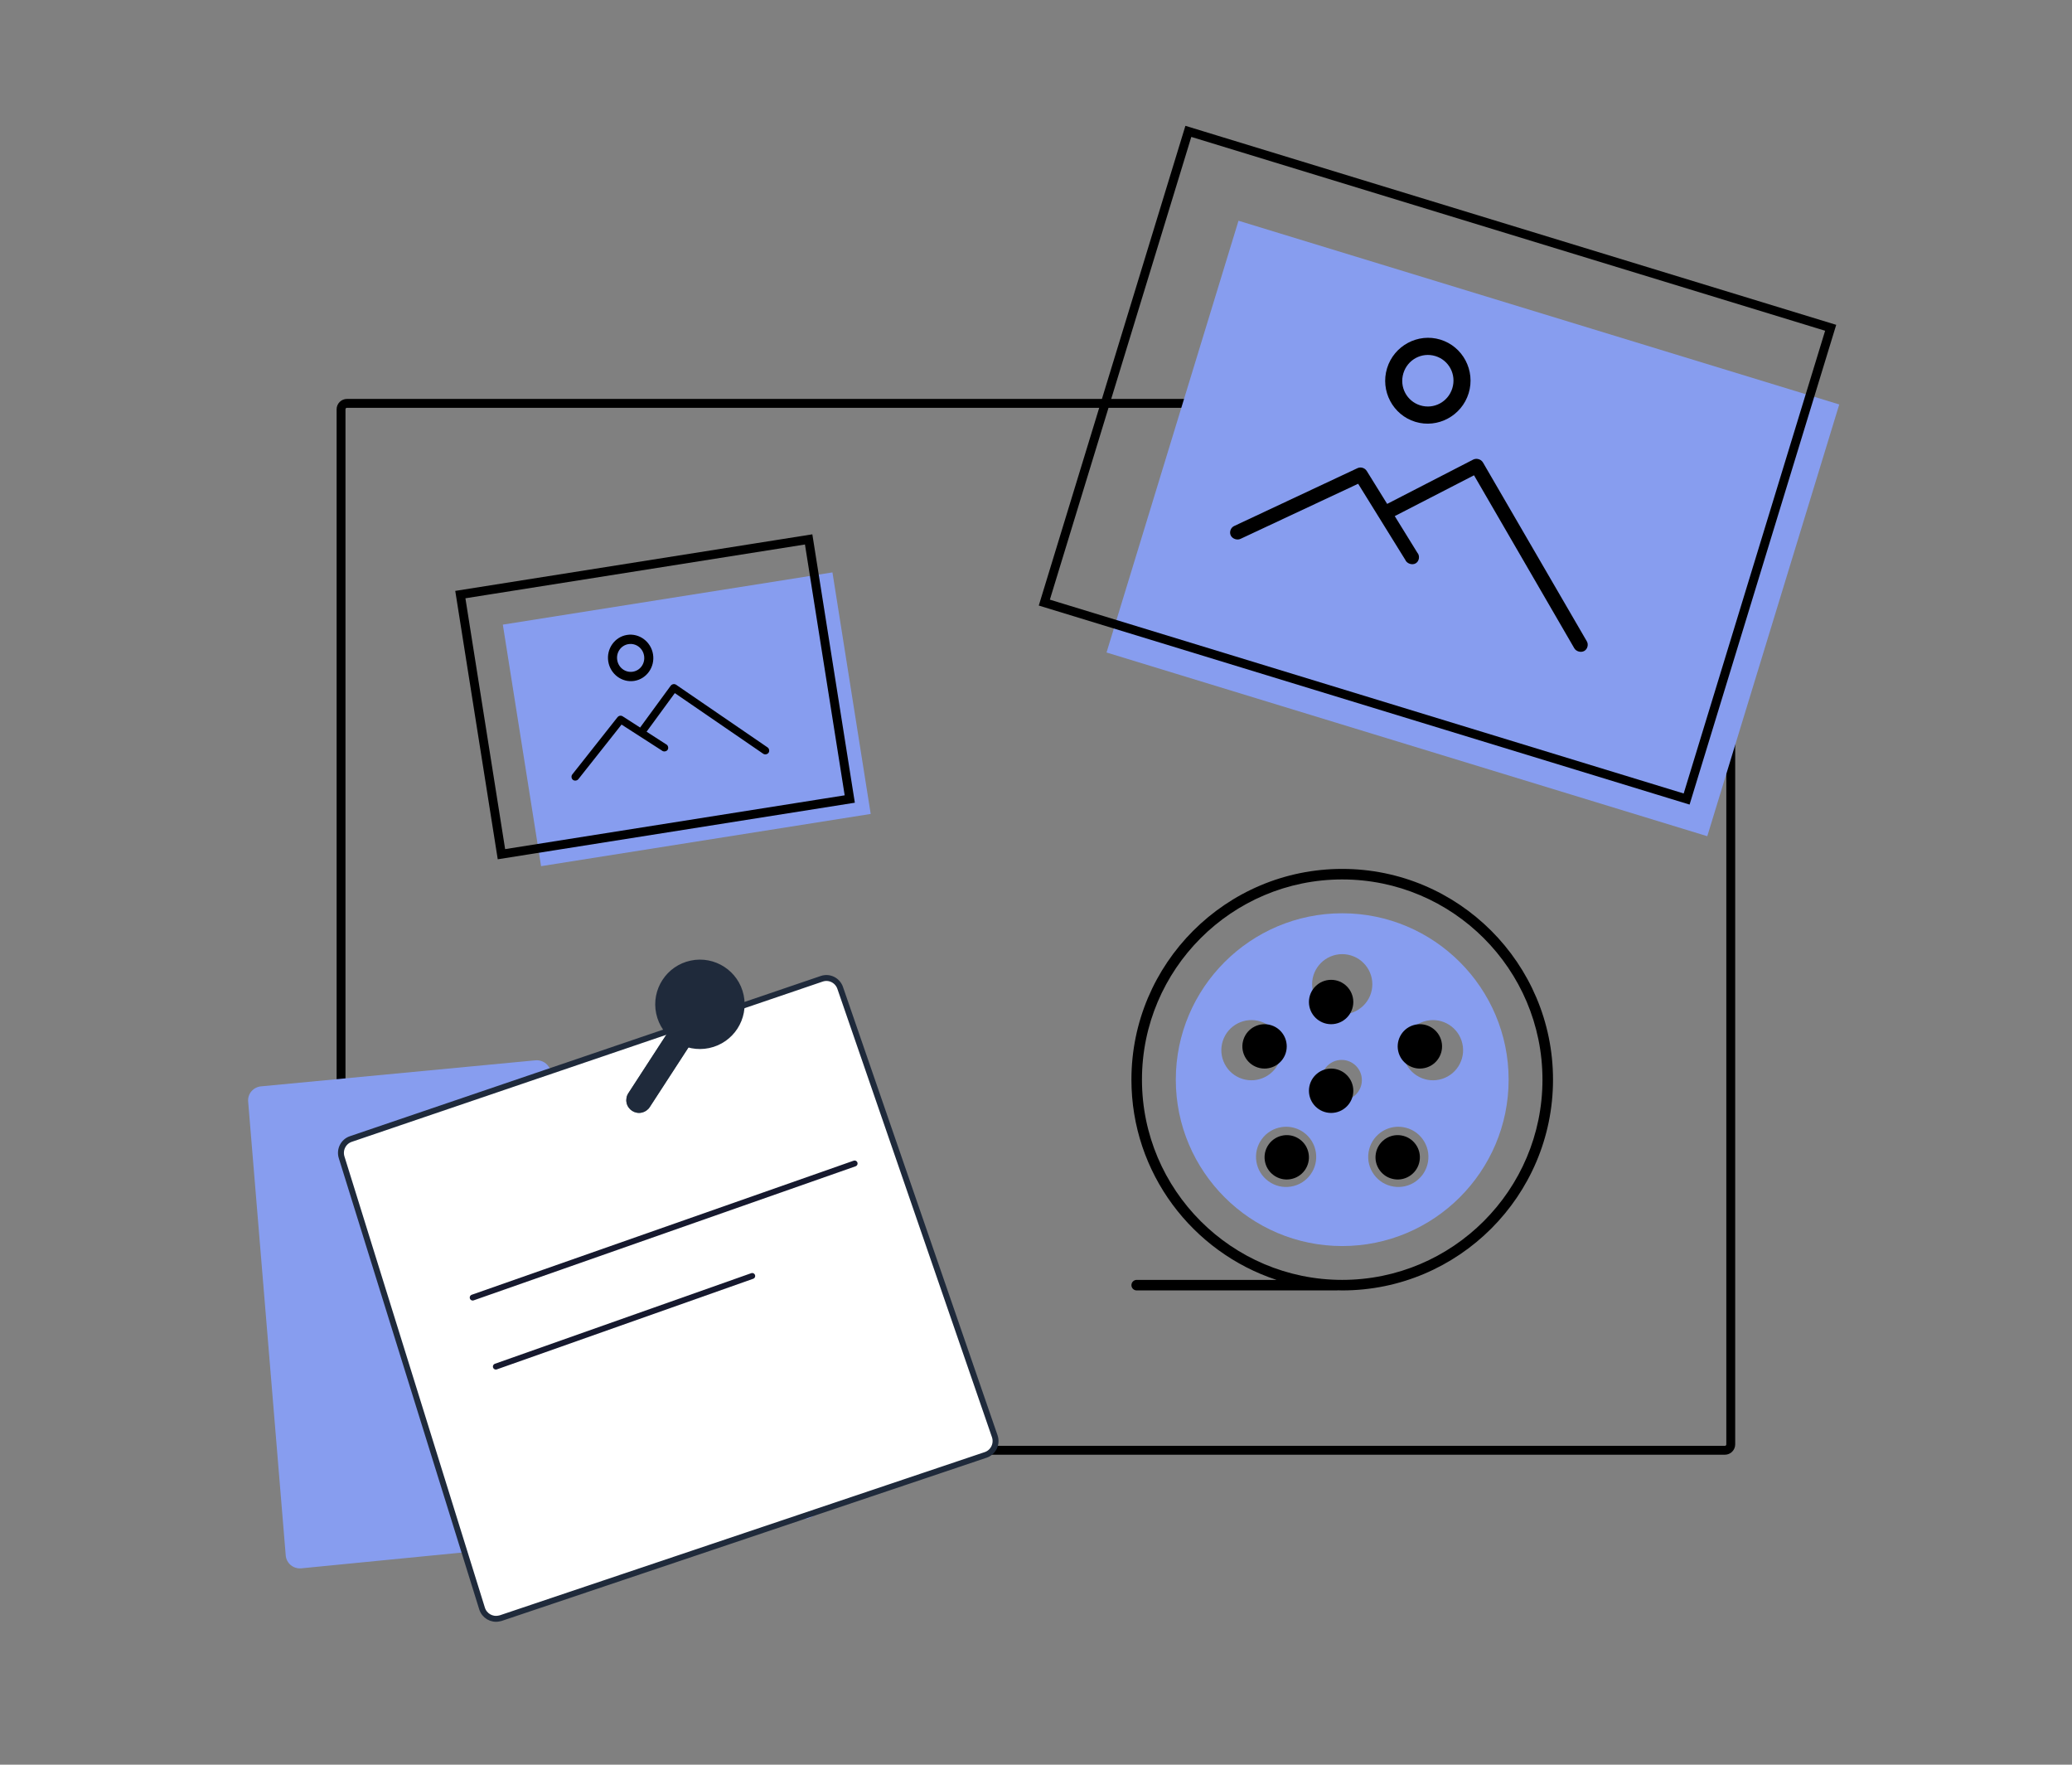 <?xml version="1.0" encoding="UTF-8"?>
<svg width="350px" height="298px" viewBox="0 0 350 298" version="1.1" xmlns="http://www.w3.org/2000/svg" xmlns:xlink="http://www.w3.org/1999/xlink">
    <rect x="0" y="0" width="350" height="298" fill="#808080" stroke="none"/>
    <g id="illustrations/light/moodboard" stroke="none" stroke-width="1" fill="none" fill-rule="evenodd">
        <g id="Illustrations/100px/add_title" transform="translate(30.773, 21.247)">
            <g id="presentation-deck" transform="translate(26.837, 0)">
                <path d="M29.977,17.895 L204.772,17.895 C205.324,17.895 205.772,18.342 205.772,18.895 L205.772,251.643 C205.772,252.195 205.324,252.643 204.772,252.643 L29.977,252.643 C29.425,252.643 28.977,252.195 28.977,251.643 L28.977,18.895 C28.977,18.342 29.425,17.895 29.977,17.895 Z" id="board" stroke="#000000" stroke-width="1.5" transform="translate(117.374, 135.269) rotate(90) translate(-117.374, -135.269) "></path>
                <g id="Group-2" transform="translate(186.706, 59.983) rotate(17) translate(-186.706, -59.983) translate(127.016, 15.508)">
                    <g id="Group">
                        <rect id="Rectangle" fill="#879DEF" x="13.264" y="12.707" width="106.114" height="76.243"></rect>
                        <rect id="Rectangle" stroke="#000000" stroke-width="1.5" x="0.75" y="0.75" width="113.457" height="83.215"></rect>
                    </g>
                    <g id="Group" transform="translate(26.529, 21.179)" fill="#000000" fill-rule="nonzero">
                        <g id="Group-3" transform="translate(0.06, 0.141)">
                            <path d="M25.163,0.616 C29.128,0.616 32.369,3.879 32.369,7.873 C32.369,11.866 29.128,15.129 25.163,15.129 C21.197,15.129 17.956,11.866 17.956,7.873 C17.956,3.879 21.197,0.616 25.163,0.616 Z M25.163,3.519 C22.762,3.519 20.839,5.455 20.839,7.873 C20.839,10.29 22.762,12.226 25.163,12.226 C27.563,12.226 29.486,10.29 29.486,7.873 C29.486,5.455 27.563,3.519 25.163,3.519 Z" id="Path-2"></path>
                            <path d="M37.096,18.043 C36.825,18.071 36.565,18.191 36.371,18.377 L24.669,29.775 L19.752,25.468 C19.488,25.234 19.114,25.122 18.761,25.171 C18.521,25.204 18.292,25.309 18.113,25.468 L1.036,40.912 C0.562,41.339 0.532,42.148 0.973,42.607 C1.414,43.065 2.245,43.089 2.713,42.657 L18.989,27.955 L30.349,37.905 C30.788,38.448 31.744,38.478 32.217,37.962 C32.69,37.447 32.553,36.524 31.95,36.16 L26.499,31.371 L37.286,20.864 L62.025,43.845 C62.493,44.277 63.324,44.253 63.765,43.795 C64.206,43.336 64.176,42.527 63.702,42.1 L38.087,18.34 C37.822,18.106 37.449,17.994 37.096,18.043 Z" id="Path"></path>
                        </g>
                    </g>
                </g>
                <g id="Group-2" transform="translate(54.379, 97.372) rotate(-9) translate(-54.379, -97.372) translate(22.669, 73.282)">
                    <g id="Group" transform="translate(0, 0)">
                        <rect id="Rectangle" fill="#879DEF" x="7.047" y="6.883" width="56.373" height="41.299"></rect>
                        <rect id="Rectangle" stroke="#000000" stroke-width="1.5" x="0.75" y="0.75" width="59.571" height="44.387"></rect>
                    </g>
                    <g id="Group" transform="translate(14.093, 11.472)" fill="#000000" fill-rule="nonzero">
                        <g id="Group-3" transform="translate(0.032, 0.076)">
                            <path d="M13.368,0.334 C15.474,0.334 17.196,2.101 17.196,4.264 C17.196,6.427 15.474,8.195 13.368,8.195 C11.261,8.195 9.539,6.427 9.539,4.264 C9.539,2.101 11.261,0.334 13.368,0.334 Z M13.368,1.906 C12.092,1.906 11.071,2.955 11.071,4.264 C11.071,5.574 12.092,6.623 13.368,6.623 C14.643,6.623 15.665,5.574 15.665,4.264 C15.665,2.955 14.643,1.906 13.368,1.906 Z" id="Path-2"></path>
                            <path d="M19.707,9.773 C19.563,9.789 19.425,9.853 19.322,9.954 L13.105,16.128 L10.493,13.795 C10.353,13.668 10.154,13.608 9.967,13.634 C9.839,13.652 9.718,13.709 9.622,13.795 L0.55,22.161 C0.299,22.392 0.283,22.83 0.517,23.079 C0.751,23.327 1.193,23.34 1.441,23.106 L10.088,15.143 L16.123,20.532 C16.356,20.826 16.864,20.842 17.115,20.563 C17.367,20.284 17.294,19.784 16.973,19.587 L14.077,16.993 L19.808,11.301 L32.951,23.75 C33.199,23.984 33.641,23.971 33.875,23.722 C34.109,23.474 34.093,23.035 33.842,22.804 L20.234,9.934 C20.093,9.807 19.895,9.747 19.707,9.773 Z" id="Path"></path>
                        </g>
                    </g>
                </g>
            </g>
            <g id="Group" transform="translate(160.346, 125.487)" fill-rule="nonzero">
                <path d="M35.607,7.493 C51.107,7.493 63.717,20.098 63.717,35.592 C63.717,51.085 51.107,63.69 35.607,63.69 C20.107,63.69 7.496,51.085 7.496,35.592 C7.496,20.098 20.107,7.493 35.607,7.493 Z M26.142,43.544 C25.875,43.544 25.605,43.564 25.336,43.608 C23.994,43.82 22.816,44.542 22.017,45.641 C21.218,46.739 20.896,48.082 21.108,49.423 C21.321,50.765 22.043,51.943 23.142,52.741 C24.241,53.538 25.585,53.865 26.927,53.649 C28.268,53.437 29.447,52.714 30.246,51.616 C31.894,49.349 31.389,46.164 29.121,44.515 C28.242,43.878 27.207,43.544 26.142,43.544 Z M45.071,43.544 C44.006,43.544 42.972,43.878 42.093,44.515 C40.994,45.314 40.272,46.492 40.06,47.833 C39.847,49.175 40.17,50.518 40.968,51.616 C41.766,52.714 42.945,53.437 44.287,53.649 C45.628,53.864 46.973,53.538 48.072,52.741 C49.17,51.943 49.893,50.765 50.105,49.423 C50.318,48.082 49.995,46.739 49.196,45.641 C48.398,44.542 47.22,43.82 45.878,43.608 C45.609,43.564 45.339,43.544 45.071,43.544 Z M35.507,32.255 C33.622,32.255 32.088,33.788 32.088,35.672 C32.088,37.557 33.622,39.09 35.507,39.09 C37.392,39.09 38.926,37.557 38.926,35.672 C38.926,33.788 37.392,32.255 35.507,32.255 Z M55.775,29.041 C54.909,26.377 52.033,24.911 49.367,25.778 C46.7,26.644 45.236,29.518 46.102,32.184 C46.522,33.475 47.42,34.525 48.63,35.142 C49.84,35.759 51.218,35.867 52.51,35.447 C53.802,35.027 54.853,34.13 55.47,32.921 C56.087,31.71 56.195,30.333 55.775,29.041 Z M21.847,25.778 C19.178,24.91 16.304,26.376 15.438,29.041 C15.019,30.333 15.127,31.71 15.744,32.921 C16.36,34.13 17.412,35.027 18.703,35.447 C21.369,36.314 24.245,34.849 25.112,32.184 C25.978,29.518 24.513,26.644 21.847,25.778 Z M35.607,14.394 C32.803,14.394 30.521,16.675 30.521,19.478 C30.521,22.281 32.803,24.561 35.607,24.561 C38.411,24.561 40.693,22.281 40.693,19.478 C40.693,16.675 38.411,14.394 35.607,14.394 Z" id="Path-3" fill="#879DEF"></path>
                <path d="M33.733,18.732 C35.799,18.732 37.481,20.414 37.481,22.479 C37.481,24.545 35.799,26.225 33.733,26.225 C31.666,26.225 29.985,24.545 29.985,22.479 C29.985,20.414 31.666,18.732 33.733,18.732 Z" id="Shape" fill="#000000"></path>
                <path d="M21.331,33.535 C20.38,33.225 19.605,32.564 19.151,31.673 C18.696,30.781 18.616,29.766 18.926,28.814 C19.563,26.85 21.681,25.77 23.647,26.41 C25.612,27.048 26.691,29.166 26.053,31.13 C25.415,33.094 23.295,34.173 21.331,33.535 Z" id="Shape" fill="#000000"></path>
                <path d="M29.27,50.905 C28.682,51.714 27.813,52.247 26.824,52.403 C25.835,52.562 24.845,52.321 24.035,51.734 C23.225,51.146 22.692,50.278 22.536,49.29 C22.379,48.302 22.617,47.312 23.205,46.503 C23.794,45.693 24.662,45.162 25.651,45.005 C25.85,44.973 26.049,44.958 26.246,44.958 C27.031,44.958 27.794,45.204 28.441,45.674 C30.113,46.888 30.485,49.235 29.27,50.905 Z" id="Shape" fill="#000000"></path>
                <path d="M48.678,49.29 C48.522,50.278 47.989,51.146 47.179,51.735 C46.37,52.322 45.379,52.562 44.391,52.403 C43.402,52.247 42.534,51.715 41.945,50.905 C41.357,50.096 41.119,49.107 41.276,48.119 C41.433,47.13 41.965,46.262 42.775,45.674 C43.422,45.205 44.184,44.958 44.969,44.958 C45.166,44.958 45.365,44.973 45.563,45.005 C46.552,45.162 47.42,45.694 48.008,46.503 C48.597,47.312 48.835,48.302 48.678,49.29 Z" id="Shape" fill="#000000"></path>
                <path d="M52.288,28.813 C52.597,29.765 52.517,30.78 52.063,31.672 C51.609,32.563 50.834,33.224 49.882,33.533 C48.93,33.842 47.915,33.763 47.023,33.308 C46.132,32.854 45.47,32.08 45.161,31.129 C44.522,29.165 45.601,27.047 47.567,26.409 C49.53,25.771 51.65,26.85 52.288,28.813 Z" id="Shape" fill="#000000"></path>
                <path d="M35.607,0 C15.973,0 0,15.967 0,35.592 C0,51.344 10.294,64.73 24.509,69.404 L0.89,69.404 C0.399,69.404 0,69.802 0,70.294 C0,70.785 0.399,71.183 0.89,71.183 L34.746,71.183 C34.78,71.183 34.809,71.168 34.842,71.164 C35.097,71.169 35.35,71.183 35.607,71.183 C55.241,71.183 71.214,55.217 71.214,35.592 C71.214,15.967 55.241,0 35.607,0 Z M35.607,69.404 C16.955,69.404 1.78,54.236 1.78,35.592 C1.78,16.948 16.955,1.78 35.607,1.78 C54.259,1.78 69.433,16.948 69.433,35.592 C69.433,54.236 54.259,69.404 35.607,69.404 Z" id="Shape" fill="#000000"></path>
                <path d="M33.733,41.211 C31.666,41.211 29.985,39.531 29.985,37.465 C29.985,35.399 31.666,33.718 33.733,33.718 C35.799,33.718 37.481,35.399 37.481,37.465 C37.481,39.531 35.799,41.211 33.733,41.211 Z" id="Shape" fill="#000000"></path>
            </g>
            <g id="post-it" transform="translate(71.459, 196.469) rotate(-12) translate(-71.459, -196.469) translate(9.304, 145.186)">
                <path d="M90.423,86.381 L60.621,12.505 C60.291,11.691 59.534,11.121 58.647,11.018 L12.462,5.689 C11.151,5.509 9.939,6.404 9.755,7.689 C9.751,7.718 9.747,7.747 9.744,7.777 L0.021,84.036 C-0.153,85.341 0.785,86.538 2.116,86.708 C2.135,86.711 2.155,86.713 2.174,86.715 L87.253,96.247 L87.53,96.247 C88.788,96.253 89.842,95.316 89.961,94.088 L90.593,87.478 C90.625,87.104 90.567,86.728 90.423,86.381 Z" id="Path" fill="#879DEF" fill-rule="nonzero"></path>
                <path d="M111.561,9.781 C111.403,8.419 110.184,7.445 108.839,7.604 C108.831,7.605 108.825,7.606 108.817,7.607 L87.718,10.119 L25.4,17.537 C24.066,17.69 23.101,18.901 23.236,20.253 L30.596,99.693 C30.716,100.972 31.78,101.948 33.05,101.942 L33.33,101.942 L119.201,92.012 C120.547,91.856 121.513,90.625 121.359,89.263 C121.357,89.252 121.356,89.242 121.355,89.232 L111.561,9.781 Z" id="Path-5" stroke="#1F2A3B" fill="#FFFFFF" fill-rule="nonzero"></path>
                <path d="M74.389,23.389 C73.2,23.391 72.234,22.429 72.232,21.24 C72.231,20.667 72.459,20.117 72.865,19.712 L83.63,8.949 C84.457,8.094 85.82,8.07 86.675,8.896 C87.53,9.722 87.554,11.085 86.728,11.94 C86.711,11.958 86.693,11.976 86.675,11.993 L75.909,22.756 C75.507,23.16 74.96,23.387 74.389,23.389 Z" id="Path" fill="#455A64" fill-rule="nonzero"></path>
                <path d="M74.389,23.389 C73.2,23.391 72.234,22.429 72.232,21.24 C72.231,20.667 72.459,20.117 72.865,19.712 L83.63,8.949 C84.457,8.094 85.82,8.07 86.675,8.896 C87.53,9.722 87.554,11.085 86.728,11.94 C86.711,11.958 86.693,11.976 86.675,11.993 L75.909,22.756 C75.507,23.16 74.96,23.387 74.389,23.389 Z" id="Path" fill="#1F2A3B" fill-rule="nonzero"></path>
                <path d="M35.982,102.566 C34.713,102.572 33.649,101.596 33.529,100.317 L26.17,20.876 C26.036,19.524 27,18.314 28.334,18.16 L90.639,10.743 C91.976,10.518 93.239,11.432 93.461,12.784 C93.684,14.137 92.78,15.416 91.444,15.64 C91.368,15.653 91.291,15.663 91.213,15.668 L31.287,22.822 L38.19,97.328 L119.094,87.969 L109.89,13.468 L105.548,13.965 C104.212,14.19 102.948,13.276 102.726,11.923 C102.504,10.571 103.407,9.292 104.744,9.067 C104.82,9.054 104.897,9.045 104.974,9.04 L111.735,8.23 C113.079,8.059 114.305,9.023 114.475,10.384 C114.475,10.391 114.476,10.398 114.477,10.405 L124.289,89.846 C124.461,91.206 123.51,92.449 122.166,92.622 C122.156,92.624 122.146,92.625 122.135,92.626 L36.282,102.556 L35.982,102.566 Z" id="Path" fill-rule="nonzero"></path>
                <line x1="39.968" y1="48.005" x2="107.777" y2="39.272" id="Line-5" stroke="#16192E" stroke-linecap="round"></line>
                <ellipse id="Oval-Copy" fill="#1F2A3B" fill-rule="nonzero" cx="87.807" cy="7.548" rx="7.55" ry="7.548"></ellipse>
                <line x1="41.372" y1="60.22" x2="86.909" y2="54.256" id="Line-5-Copy" stroke="#16192E" stroke-linecap="round"></line>
            </g>
        </g>
    </g>
</svg>
